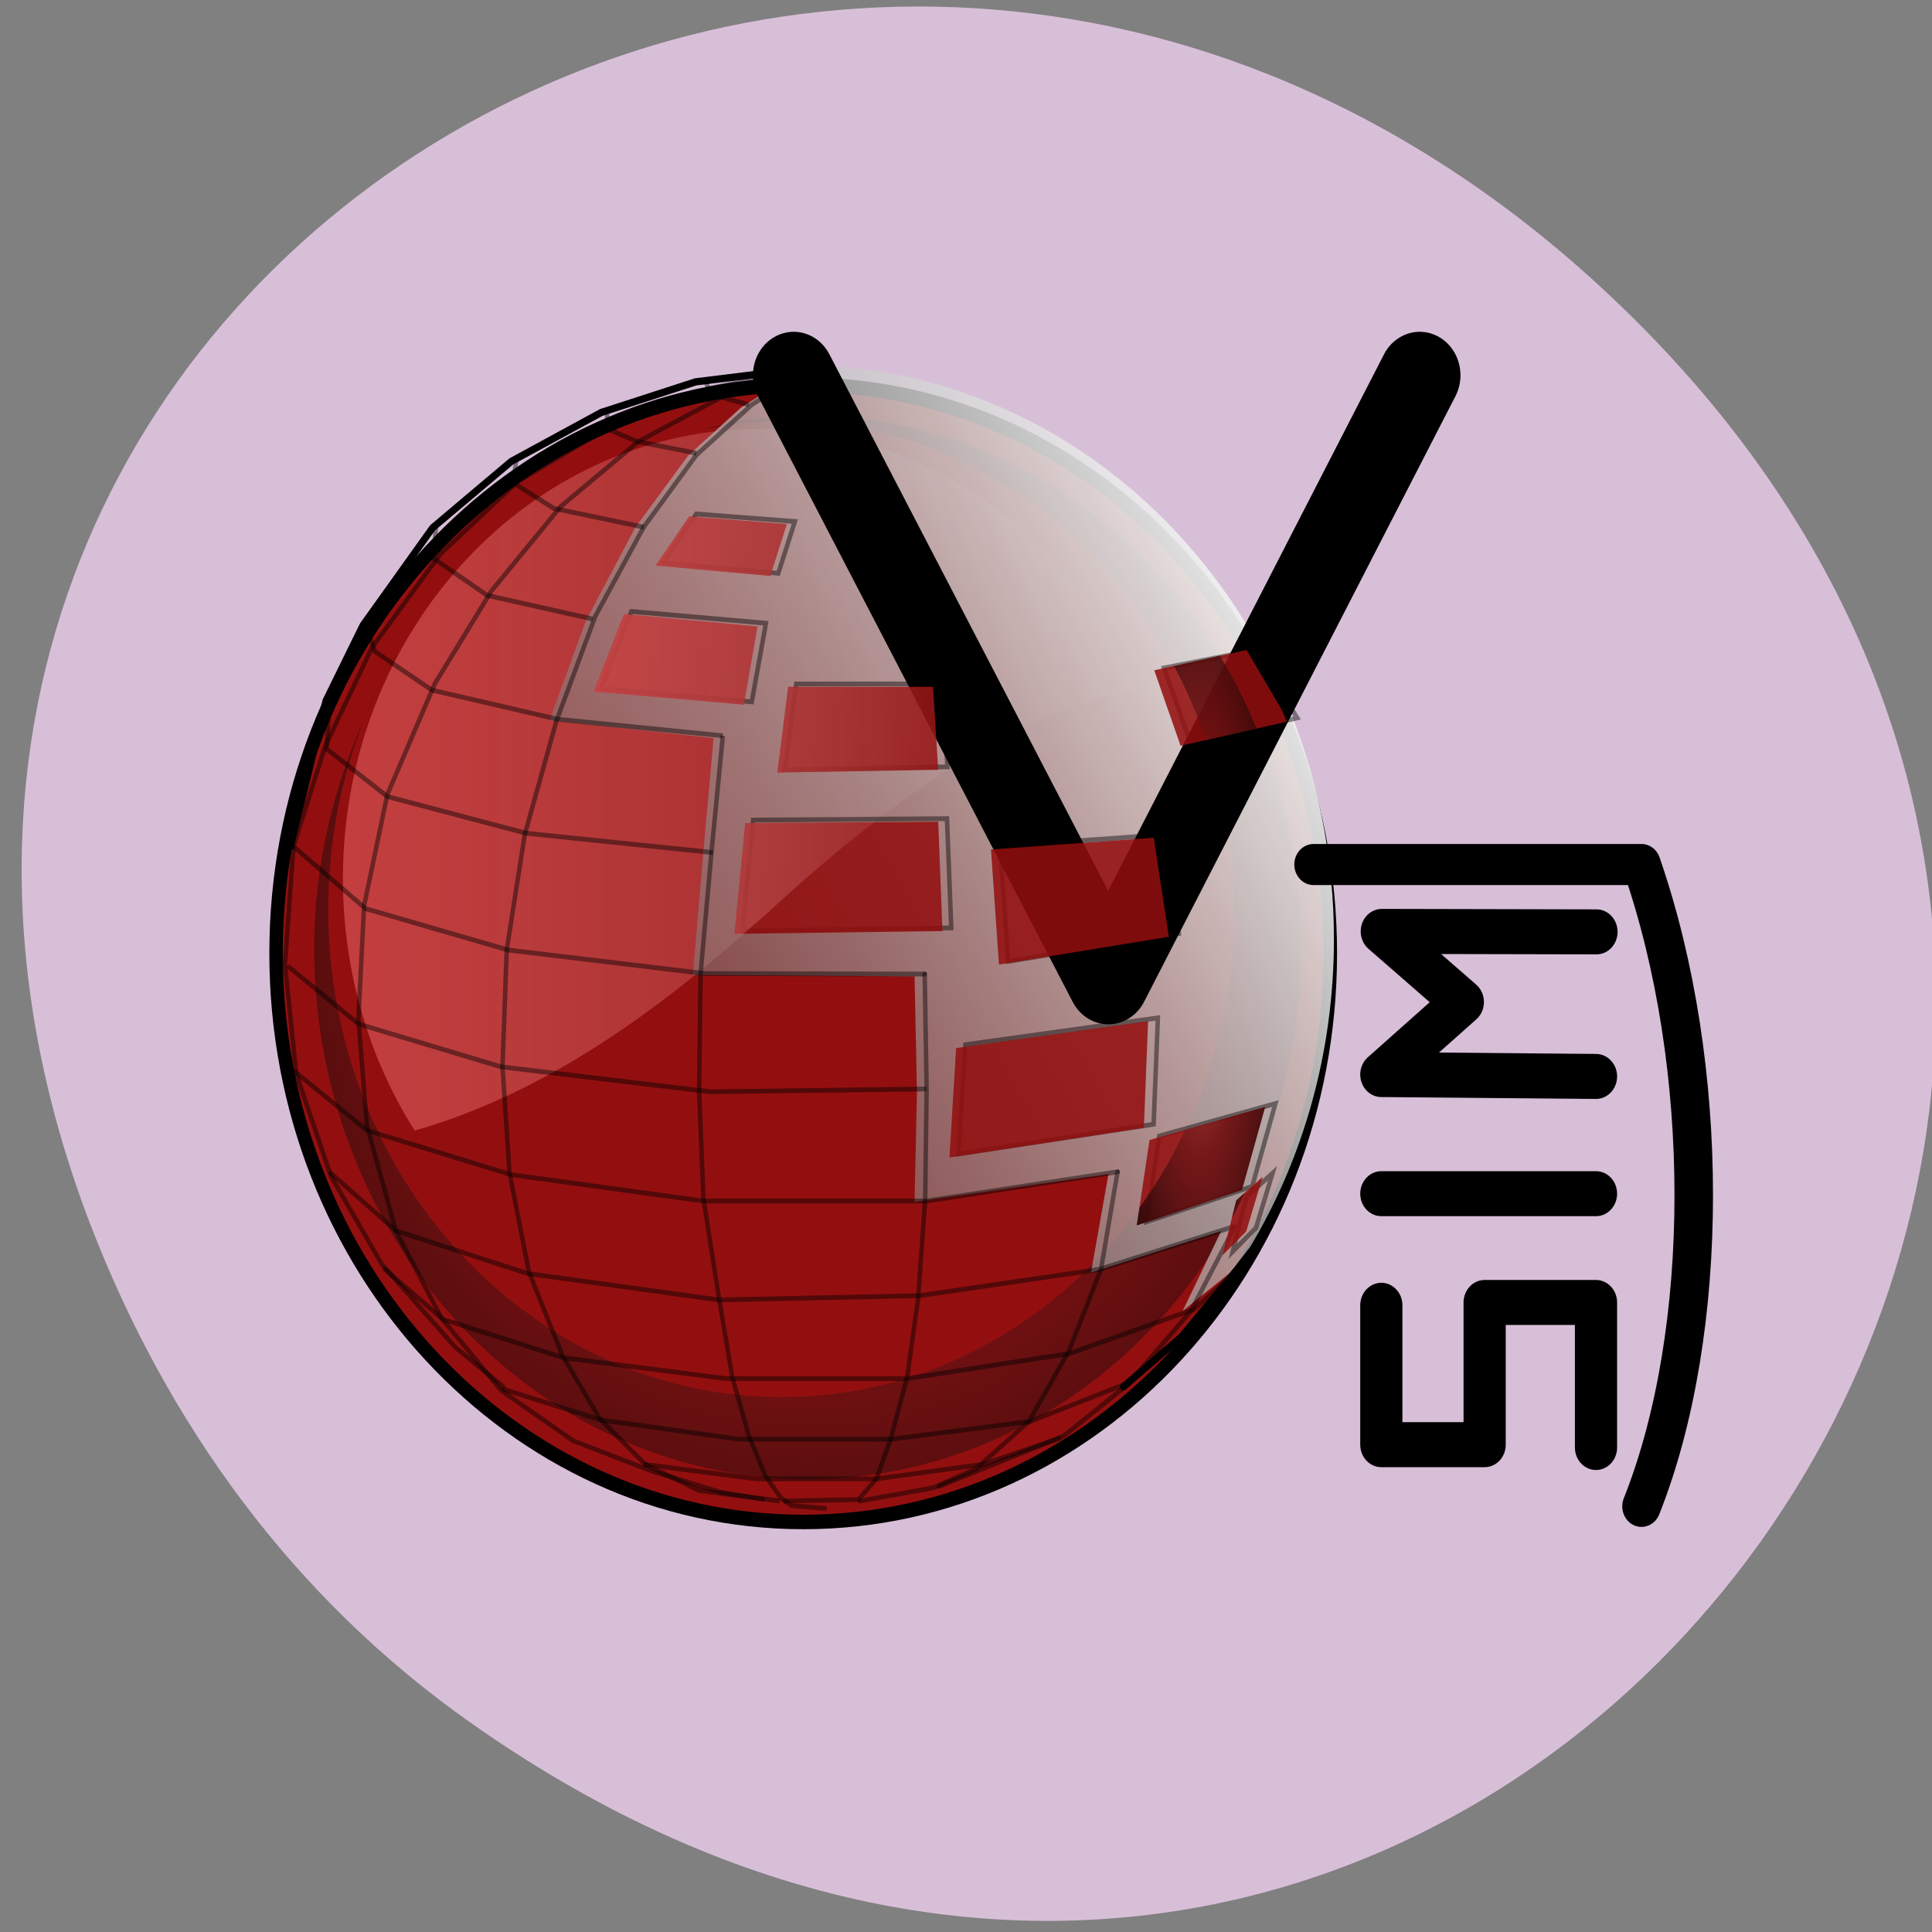 
<svg xmlns="http://www.w3.org/2000/svg" xmlns:xlink="http://www.w3.org/1999/xlink" width="16px" height="16px" viewBox="0 0 16 16" version="1.1">
<rect x="0" y="0" width="16" height="16" fill="#808080" stroke="none"/>
<defs>
<linearGradient id="linear0" gradientUnits="userSpaceOnUse" x1="186.97" y1="0" x2="253.97" y2="0" gradientTransform="matrix(0.098,0,0,0.087,-15.515,-44.321)">
<stop offset="0" style="stop-color:rgb(100%,47.059%,47.059%);stop-opacity:0.451;"/>
<stop offset="1" style="stop-color:rgb(100%,77.255%,79.216%);stop-opacity:0.035;"/>
</linearGradient>
<radialGradient id="radial0" gradientUnits="userSpaceOnUse" cx="249.7" cy="544.58" fx="249.7" fy="544.58" r="68.3" gradientTransform="matrix(0.089,0,0,0.096,-15.515,-44.321)">
<stop offset="0" style="stop-color:rgb(100%,47.059%,47.059%);stop-opacity:0.749;"/>
<stop offset="0.5" style="stop-color:rgb(38.824%,7.451%,8.235%);stop-opacity:0.643;"/>
<stop offset="1" style="stop-color:rgb(0%,0%,0%);stop-opacity:0.749;"/>
</radialGradient>
<linearGradient id="linear1" gradientUnits="userSpaceOnUse" x1="441.76" y1="250.86" x2="290.38" y2="355.1" gradientTransform="matrix(0.042,0,0,0.051,-7.771,-8.305)">
<stop offset="0" style="stop-color:rgb(100%,100%,100%);stop-opacity:1;"/>
<stop offset="1" style="stop-color:rgb(33.725%,33.725%,33.725%);stop-opacity:0.408;"/>
</linearGradient>
<linearGradient id="linear2" gradientUnits="userSpaceOnUse" x1="300.93" y1="0" x2="368.62" y2="0" gradientTransform="matrix(0.042,0,0,0.051,-7.771,-8.305)">
<stop offset="0" style="stop-color:rgb(100%,47.059%,47.059%);stop-opacity:0.451;"/>
<stop offset="1" style="stop-color:rgb(100%,77.255%,79.216%);stop-opacity:0.035;"/>
</linearGradient>
<radialGradient id="radial1" gradientUnits="userSpaceOnUse" cx="804.72" cy="164.56" fx="804.72" fy="164.56" r="35.843" gradientTransform="matrix(0.022,0,0,0.098,-7.771,-8.305)">
<stop offset="0" style="stop-color:rgb(100%,47.059%,47.059%);stop-opacity:0.749;"/>
<stop offset="0.5" style="stop-color:rgb(38.824%,7.451%,8.235%);stop-opacity:0.643;"/>
<stop offset="1" style="stop-color:rgb(0%,0%,0%);stop-opacity:0.749;"/>
</radialGradient>
</defs>
<g id="surface1">
<path style=" stroke:none;fill-rule:nonzero;fill:rgb(84.706%,74.902%,84.706%);fill-opacity:1;" d="M 3.906 14.273 C 12.012 19.977 20.23 9.449 13.621 2.73 C 7.398 -3.594 -2.273 2.27 0.75 10.145 C 1.383 11.785 2.418 13.227 3.906 14.273 Z M 3.906 14.273 "/>
<path style="fill-rule:evenodd;fill:rgb(57.647%,5.882%,5.882%);fill-opacity:1;stroke-width:1.25;stroke-linecap:butt;stroke-linejoin:miter;stroke:rgb(0%,0%,0%);stroke-opacity:1;stroke-miterlimit:4;" d="M 298.115 543.918 C 298.115 571.034 276.148 592.972 249.086 592.972 C 221.98 592.972 200.013 570.993 200.013 543.918 C 200.013 516.802 221.98 494.864 249.086 494.864 C 276.148 494.864 298.115 516.842 298.115 543.918 Z M 298.115 543.918 " transform="matrix(0.089,0,0,0.096,-15.515,-44.321)"/>
<path style=" stroke:none;fill-rule:evenodd;fill:url(#linear0);" d="M 6.297 3.551 C 4.387 3.551 2.84 5.223 2.84 7.277 C 2.84 8.051 3.059 8.77 3.434 9.363 C 4.262 9.125 5.203 8.625 6.41 7.508 C 7.668 6.348 8.605 5.887 9.414 5.699 C 8.863 4.434 7.68 3.551 6.293 3.551 Z M 6.297 3.551 "/>
<path style=" stroke:none;fill-rule:evenodd;fill:url(#radial0);" d="M 6.688 3.445 C 6.375 3.445 6.074 3.492 5.777 3.562 C 6.004 3.52 6.234 3.484 6.473 3.484 C 8.543 3.484 10.223 5.297 10.223 7.531 C 10.223 9.762 8.543 11.57 6.473 11.57 C 4.398 11.57 2.719 9.762 2.719 7.531 C 2.719 6.973 2.824 6.441 3.016 5.957 C 2.758 6.531 2.602 7.168 2.602 7.848 C 2.602 10.277 4.434 12.25 6.688 12.25 C 8.945 12.25 10.773 10.277 10.773 7.848 C 10.773 5.418 8.945 3.445 6.688 3.445 Z M 3.016 5.957 C 3.094 5.75 3.199 5.562 3.305 5.379 C 3.191 5.559 3.102 5.758 3.016 5.957 Z M 3.016 5.957 "/>
<path style="fill:none;stroke-width:1.25;stroke-linecap:butt;stroke-linejoin:miter;stroke:rgb(0%,0%,0%);stroke-opacity:1;stroke-miterlimit:4;" d="M 127.554 25.547 L 107.146 27.903 L 89.79 33.184 L 73.219 41.634 L 58.741 53.089 L 45.921 69.907 L 39.118 82.907 L 32.489 108.418 " transform="matrix(0.045,0,0,0.048,0.939,1.823)"/>
<path style=" stroke:none;fill-rule:evenodd;fill:url(#linear1);" d="M 6.688 3.027 L 6.137 3.375 L 5.699 3.773 L 5.262 4.367 L 4.852 5.141 L 4.551 5.965 L 5.91 6.113 L 5.824 7.062 L 5.738 8.074 L 7.574 8.086 L 7.594 9.047 L 7.574 9.953 L 9.18 9.723 L 9.035 10.539 L 10.113 10.195 L 9.793 10.859 L 10.188 10.539 L 10.355 10.324 C 10.793 9.59 11.047 8.715 11.047 7.777 C 11.047 5.176 9.098 3.059 6.688 3.027 Z M 6.688 3.027 "/>
<path style="fill:none;stroke-width:1.25;stroke-linecap:round;stroke-linejoin:miter;stroke:rgb(0%,0%,0%);stroke-opacity:1;stroke-miterlimit:4;" d="M 207.879 179.833 L 196.628 192.589 L 185.901 201.282 " transform="matrix(0.045,0,0,0.048,0.939,1.823)"/>
<path style="fill:none;stroke-width:0.825;stroke-linecap:butt;stroke-linejoin:miter;stroke:rgb(0%,0%,0%);stroke-opacity:0.435;stroke-miterlimit:4;" d="M 349.061 372.112 L 384.994 366.993 L 385.779 348.632 L 350.369 353.263 Z M 349.061 372.112 " transform="matrix(0.045,0,0,0.048,-7.771,-8.305)"/>
<path style="fill:none;stroke-width:0.825;stroke-linecap:butt;stroke-linejoin:miter;stroke:rgb(0%,0%,0%);stroke-opacity:0.435;stroke-miterlimit:4;" d="M 383.685 383.811 L 403.134 377.718 L 407.408 363.418 L 386.04 369.024 Z M 383.685 383.811 " transform="matrix(0.045,0,0,0.048,-7.771,-8.305)"/>
<path style="fill:none;stroke-width:0.825;stroke-linecap:butt;stroke-linejoin:miter;stroke:rgb(0%,0%,0%);stroke-opacity:0.435;stroke-miterlimit:4;" d="M 309.291 333.601 L 347.753 333.114 L 346.968 314.264 L 311.297 314.508 Z M 309.291 333.601 " transform="matrix(0.045,0,0,0.048,-7.771,-8.305)"/>
<path style="fill:none;stroke-width:0.825;stroke-linecap:butt;stroke-linejoin:miter;stroke:rgb(0%,0%,0%);stroke-opacity:0.435;stroke-miterlimit:4;" d="M 283.301 291.841 L 311.035 294.115 L 313.652 280.547 L 288.883 278.516 Z M 283.301 291.841 " transform="matrix(0.045,0,0,0.048,-7.771,-8.305)"/>
<path style="fill:none;stroke-width:0.825;stroke-linecap:butt;stroke-linejoin:miter;stroke:rgb(0%,0%,0%);stroke-opacity:0.435;stroke-miterlimit:4;" d="M 294.726 270.148 L 315.919 271.935 L 318.972 262.998 L 300.831 261.698 Z M 294.726 270.148 " transform="matrix(0.045,0,0,0.048,-7.771,-8.305)"/>
<path style="fill:none;stroke-width:0.825;stroke-linecap:butt;stroke-linejoin:miter;stroke:rgb(0%,0%,0%);stroke-opacity:0.435;stroke-miterlimit:4;" d="M 399.559 388.929 L 403.832 384.867 L 406.885 375.443 L 402.088 379.505 Z M 399.559 388.929 " transform="matrix(0.045,0,0,0.048,-7.771,-8.305)"/>
<path style="fill:none;stroke-width:0.825;stroke-linecap:butt;stroke-linejoin:miter;stroke:rgb(0%,0%,0%);stroke-opacity:0.435;stroke-miterlimit:4;" d="M 391.796 301.265 L 386.912 288.266 L 403.745 285.178 L 411.42 296.878 Z M 391.796 301.265 " transform="matrix(0.045,0,0,0.048,-7.771,-8.305)"/>
<path style="fill:none;stroke-width:0.825;stroke-linecap:butt;stroke-linejoin:miter;stroke:rgb(0%,0%,0%);stroke-opacity:0.435;stroke-miterlimit:4;" d="M 358.219 338.882 L 356.736 319.058 L 386.825 317.027 L 389.616 334.088 Z M 358.219 338.882 " transform="matrix(0.045,0,0,0.048,-7.771,-8.305)"/>
<path style="fill:none;stroke-width:0.825;stroke-linecap:butt;stroke-linejoin:miter;stroke:rgb(0%,0%,0%);stroke-opacity:0.435;stroke-miterlimit:4;" d="M 317.14 305.815 L 319.233 291.028 L 346.008 291.028 L 347.055 305.327 Z M 317.14 305.815 " transform="matrix(0.045,0,0,0.048,-7.771,-8.305)"/>
<path style="fill:none;stroke-width:0.825;stroke-linecap:butt;stroke-linejoin:miter;stroke:rgb(0%,0%,0%);stroke-opacity:0.435;stroke-miterlimit:4;" d="M 302.401 238.543 L 303.186 240.331 L 305.453 241.549 L 310.512 242.849 " transform="matrix(0.045,0,0,0.048,-7.771,-8.305)"/>
<path style="fill:none;stroke-width:0.825;stroke-linecap:butt;stroke-linejoin:miter;stroke:rgb(0%,0%,0%);stroke-opacity:0.435;stroke-miterlimit:4;" d="M 322.024 236.187 L 311.035 242.849 L 300.831 251.543 L 291.15 263.973 L 282.254 279.329 L 275.103 297.365 L 269.259 317.027 L 265.945 336.932 L 265.16 357.081 L 266.468 375.443 L 270.044 392.504 L 276.149 406.804 L 283.039 417.772 L 291.412 425.653 L 301.354 430.202 L 316.181 431.99 " transform="matrix(0.045,0,0,0.048,-7.771,-8.305)"/>
<path style="fill:none;stroke-width:0.825;stroke-linecap:butt;stroke-linejoin:miter;stroke:rgb(0%,0%,0%);stroke-opacity:0.435;stroke-miterlimit:4;" d="M 321.763 236.431 L 303.447 240.006 L 285.307 246.424 L 267.951 256.092 L 253.735 268.604 L 241.176 284.691 L 232.542 301.753 L 226.698 319.058 L 225.128 339.451 L 227.221 358.3 L 233.588 375.93 L 243.007 391.204 L 256.526 405.504 L 265.16 412.166 L 265.422 412.653 " transform="matrix(0.045,0,0,0.048,-7.771,-8.305)"/>
<path style="fill:none;stroke-width:0.825;stroke-linecap:butt;stroke-linejoin:miter;stroke:rgb(0%,0%,0%);stroke-opacity:0.435;stroke-miterlimit:4;" d="M 321.501 236.756 L 305.453 241.549 L 290.191 249.187 L 275.887 260.398 L 263.154 274.941 L 252.688 291.028 L 243.967 310.121 L 239.693 329.295 L 238.647 348.875 L 240.216 367.237 L 245.537 385.355 L 253.909 400.385 L 264.898 412.897 L 278.155 421.59 L 292.72 426.871 L 305.192 430.446 L 313.39 431.746 " transform="matrix(0.045,0,0,0.048,-7.771,-8.305)"/>
<path style="fill:none;stroke-width:0.825;stroke-linecap:butt;stroke-linejoin:miter;stroke:rgb(0%,0%,0%);stroke-opacity:0.435;stroke-miterlimit:4;" d="M 303.884 320.114 L 269.521 316.783 L 243.967 310.446 L 232.803 302.24 L 233.326 294.115 " transform="matrix(0.045,0,0,0.048,-7.771,-8.305)"/>
<path style="fill:none;stroke-width:0.825;stroke-linecap:butt;stroke-linejoin:miter;stroke:rgb(0%,0%,0%);stroke-opacity:0.435;stroke-miterlimit:4;" d="M 343.218 360.9 L 303.447 361.387 L 264.898 357.081 L 238.647 349.688 L 225.652 339.694 " transform="matrix(0.045,0,0,0.048,-7.771,-8.305)"/>
<path style="fill:none;stroke-width:0.825;stroke-linecap:round;stroke-linejoin:miter;stroke:rgb(0%,0%,0%);stroke-opacity:0.435;stroke-miterlimit:4;" d="M 401.826 390.961 L 392.407 398.923 L 369.469 406.56 L 339.642 410.866 L 306.238 410.866 L 276.411 407.291 L 254.171 400.629 L 243.531 392.017 " transform="matrix(0.045,0,0,0.048,-7.771,-8.305)"/>
<path style="fill:none;stroke-width:0.825;stroke-linecap:butt;stroke-linejoin:miter;stroke:rgb(0%,0%,0%);stroke-opacity:0.435;stroke-miterlimit:4;" d="M 380.371 411.597 L 362.318 418.259 L 336.589 421.347 L 308.768 421.347 L 283.301 418.016 L 265.16 412.653 " transform="matrix(0.045,0,0,0.048,-7.771,-8.305)"/>
<path style="fill:none;stroke-width:0.825;stroke-linecap:butt;stroke-linejoin:miter;stroke:rgb(0%,0%,0%);stroke-opacity:0.435;stroke-miterlimit:4;" d="M 367.899 421.103 L 353.683 425.653 L 333.973 428.171 L 311.82 428.171 L 291.15 425.653 " transform="matrix(0.045,0,0,0.048,-7.771,-8.305)"/>
<path style="fill:none;stroke-width:0.825;stroke-linecap:butt;stroke-linejoin:miter;stroke:rgb(0%,0%,0%);stroke-opacity:0.435;stroke-miterlimit:4;" d="M 252.95 263.73 L 252.427 269.335 L 262.369 275.754 L 281.731 279.816 " transform="matrix(0.045,0,0,0.048,-7.771,-8.305)"/>
<path style="fill:none;stroke-width:0.825;stroke-linecap:butt;stroke-linejoin:miter;stroke:rgb(0%,0%,0%);stroke-opacity:0.435;stroke-miterlimit:4;" d="M 267.689 252.274 L 267.166 256.336 L 274.579 260.723 L 291.15 263.973 " transform="matrix(0.045,0,0,0.048,-7.771,-8.305)"/>
<path style="fill:none;stroke-width:0.825;stroke-linecap:butt;stroke-linejoin:miter;stroke:rgb(0%,0%,0%);stroke-opacity:0.435;stroke-miterlimit:4;" d="M 284.26 243.824 L 284.783 247.155 L 289.929 249.187 L 300.831 251.218 " transform="matrix(0.045,0,0,0.048,-7.771,-8.305)"/>
<path style="fill:none;stroke-width:0.825;stroke-linecap:butt;stroke-linejoin:miter;stroke:rgb(0%,0%,0%);stroke-opacity:0.435;stroke-miterlimit:4;" d="M 305.715 299.965 L 275.364 297.122 L 252.165 292.084 L 241.699 285.422 L 240.216 281.36 L 240.391 281.604 " transform="matrix(0.045,0,0,0.048,-7.771,-8.305)"/>
<path style="fill:none;stroke-width:0.825;stroke-linecap:butt;stroke-linejoin:miter;stroke:rgb(0%,0%,0%);stroke-opacity:0.435;stroke-miterlimit:4;" d="M 305.715 299.965 L 303.622 320.114 L 301.616 340.994 L 301.354 361.143 L 302.139 379.749 L 304.93 396.567 L 307.459 410.622 L 310.512 420.778 L 313.564 427.684 L 316.442 431.502 L 318.448 432.802 L 324.815 433.29 " transform="matrix(0.045,0,0,0.048,-7.771,-8.305)"/>
<path style="fill:none;stroke-width:0.825;stroke-linecap:round;stroke-linejoin:miter;stroke:rgb(0%,0%,0%);stroke-opacity:0.435;stroke-miterlimit:4;" d="M 342.869 341.076 L 302.401 340.994 L 266.207 336.932 L 239.955 329.782 L 226.698 319.058 " transform="matrix(0.045,0,0,0.048,-7.771,-8.305)"/>
<path style="fill:none;stroke-width:0.825;stroke-linecap:round;stroke-linejoin:miter;stroke:rgb(0%,0%,0%);stroke-opacity:0.435;stroke-miterlimit:4;" d="M 342.869 341.076 L 343.218 360.9 L 342.956 379.992 L 341.648 397.054 L 339.642 410.622 L 336.589 421.347 L 333.973 428.171 L 330.659 431.746 L 317.14 431.99 " transform="matrix(0.045,0,0,0.048,-7.771,-8.305)"/>
<path style="fill:none;stroke-width:0.825;stroke-linecap:round;stroke-linejoin:miter;stroke:rgb(0%,0%,0%);stroke-opacity:0.435;stroke-miterlimit:4;" d="M 378.365 375.199 L 343.218 380.236 L 302.139 380.236 L 266.73 375.686 L 240.216 368.049 L 227.134 358.056 " transform="matrix(0.045,0,0,0.048,-7.771,-8.305)"/>
<path style="fill:none;stroke-width:0.825;stroke-linecap:round;stroke-linejoin:miter;stroke:rgb(0%,0%,0%);stroke-opacity:0.435;stroke-miterlimit:4;" d="M 378.365 375.199 L 375.313 392.017 L 369.469 405.991 L 362.056 418.259 L 352.375 426.384 L 344.439 429.715 L 330.92 431.99 " transform="matrix(0.045,0,0,0.048,-7.771,-8.305)"/>
<path style="fill:none;stroke-width:0.825;stroke-linecap:round;stroke-linejoin:miter;stroke:rgb(0%,0%,0%);stroke-opacity:0.435;stroke-miterlimit:4;" d="M 399.82 384.623 L 375.051 392.017 L 341.909 396.567 L 305.017 397.298 L 269.782 392.748 L 245.537 385.355 L 233.588 375.443 " transform="matrix(0.045,0,0,0.048,-7.771,-8.305)"/>
<path style="fill:none;stroke-width:0.825;stroke-linecap:round;stroke-linejoin:miter;stroke:rgb(0%,0%,0%);stroke-opacity:0.435;stroke-miterlimit:4;" d="M 399.82 384.867 L 391.884 399.166 L 380.197 411.922 L 368.423 420.778 L 356.213 425.409 L 345.485 429.471 " transform="matrix(0.045,0,0,0.048,-7.771,-8.305)"/>
<path style="fill:none;stroke-width:15;stroke-linecap:round;stroke-linejoin:round;stroke:rgb(0%,0%,0%);stroke-opacity:1;stroke-miterlimit:4;" d="M 125.199 26.766 L 183.11 131.248 L 240.41 26.766 " transform="matrix(0.045,0,0,0.048,0.939,1.823)"/>
<path style=" stroke:none;fill-rule:evenodd;fill:rgb(57.647%,5.882%,5.882%);fill-opacity:0.863;" d="M 5.707 4.277 L 5.43 4.684 L 6.379 4.77 L 6.516 4.34 Z M 5.168 5.086 L 4.918 5.727 L 6.16 5.836 L 6.273 5.188 Z M 10.324 5.383 L 9.559 5.551 L 9.777 6.176 L 10.656 5.977 C 10.645 5.945 10.629 5.914 10.617 5.883 Z M 6.527 5.688 L 6.438 6.398 L 7.77 6.375 L 7.727 5.688 Z M 7.77 6.805 L 6.172 6.816 L 6.082 7.734 L 7.805 7.711 Z M 9.555 6.938 L 8.207 7.035 L 8.273 7.988 L 9.68 7.758 Z M 9.508 8.457 L 7.918 8.68 L 7.863 9.586 L 9.473 9.34 Z M 10.477 9.168 L 9.52 9.441 L 9.414 10.148 L 10.285 9.855 Z M 10.457 9.746 L 10.238 9.941 L 10.125 10.395 L 10.32 10.199 Z M 10.457 9.746 "/>
<path style=" stroke:none;fill-rule:evenodd;fill:url(#linear2);" d="M 5.707 4.277 L 5.43 4.684 L 6.379 4.77 L 6.516 4.34 Z M 5.168 5.086 L 4.918 5.727 L 6.16 5.836 L 6.273 5.188 Z M 6.527 5.688 L 6.438 6.398 L 7.77 6.375 L 7.727 5.688 Z M 7.242 6.809 L 6.172 6.816 L 6.082 7.734 L 6.156 7.734 C 6.242 7.66 6.324 7.59 6.414 7.508 C 6.707 7.238 6.98 7.008 7.242 6.809 Z M 7.242 6.809 "/>
<path style=" stroke:none;fill-rule:evenodd;fill:url(#radial1);" d="M 10.102 5.43 L 9.723 5.516 C 9.828 5.711 9.914 5.918 9.988 6.129 L 10.406 6.035 C 10.32 5.824 10.219 5.621 10.102 5.43 Z M 10.477 9.168 L 9.816 9.355 C 9.711 9.582 9.582 9.801 9.438 10 L 9.414 10.148 L 10.285 9.855 Z M 10.312 9.875 L 10.238 9.941 L 10.203 10.086 C 10.238 10.016 10.277 9.945 10.312 9.875 Z M 10.312 9.875 "/>
<path style="fill:none;stroke-width:7.763;stroke-linecap:round;stroke-linejoin:round;stroke:rgb(0%,0%,0%);stroke-opacity:1;stroke-miterlimit:4;" d="M 233.346 167.971 C 270.936 167.971 272.854 167.971 272.854 167.971 " transform="matrix(0.045,0,0,0.048,0.939,1.823)"/>
<path style="fill:none;stroke-width:7.763;stroke-linecap:round;stroke-linejoin:round;stroke:rgb(0%,0%,0%);stroke-opacity:1;stroke-miterlimit:4;" d="M 233.346 187.226 L 233.346 211.275 L 252.359 211.275 L 252.359 186.739 L 272.854 186.739 L 272.854 211.763 " transform="matrix(0.045,0,0,0.048,0.939,1.823)"/>
<path style="fill:none;stroke-width:7.763;stroke-linecap:round;stroke-linejoin:round;stroke:rgb(0%,0%,0%);stroke-opacity:1;stroke-miterlimit:4;" d="M 272.854 147.741 L 233.346 147.416 L 248.347 134.904 L 233.433 122.717 L 272.942 122.798 " transform="matrix(0.045,0,0,0.048,0.939,1.823)"/>
<path style="fill:none;stroke-width:7.087;stroke-linecap:round;stroke-linejoin:round;stroke:rgb(0%,0%,0%);stroke-opacity:1;stroke-miterlimit:4;" d="M 220.874 111.18 L 281.227 111.18 C 294.048 145.872 294.048 191.695 281.227 221.918 " transform="matrix(0.045,0,0,0.048,0.939,1.823)"/>
</g>
</svg>
